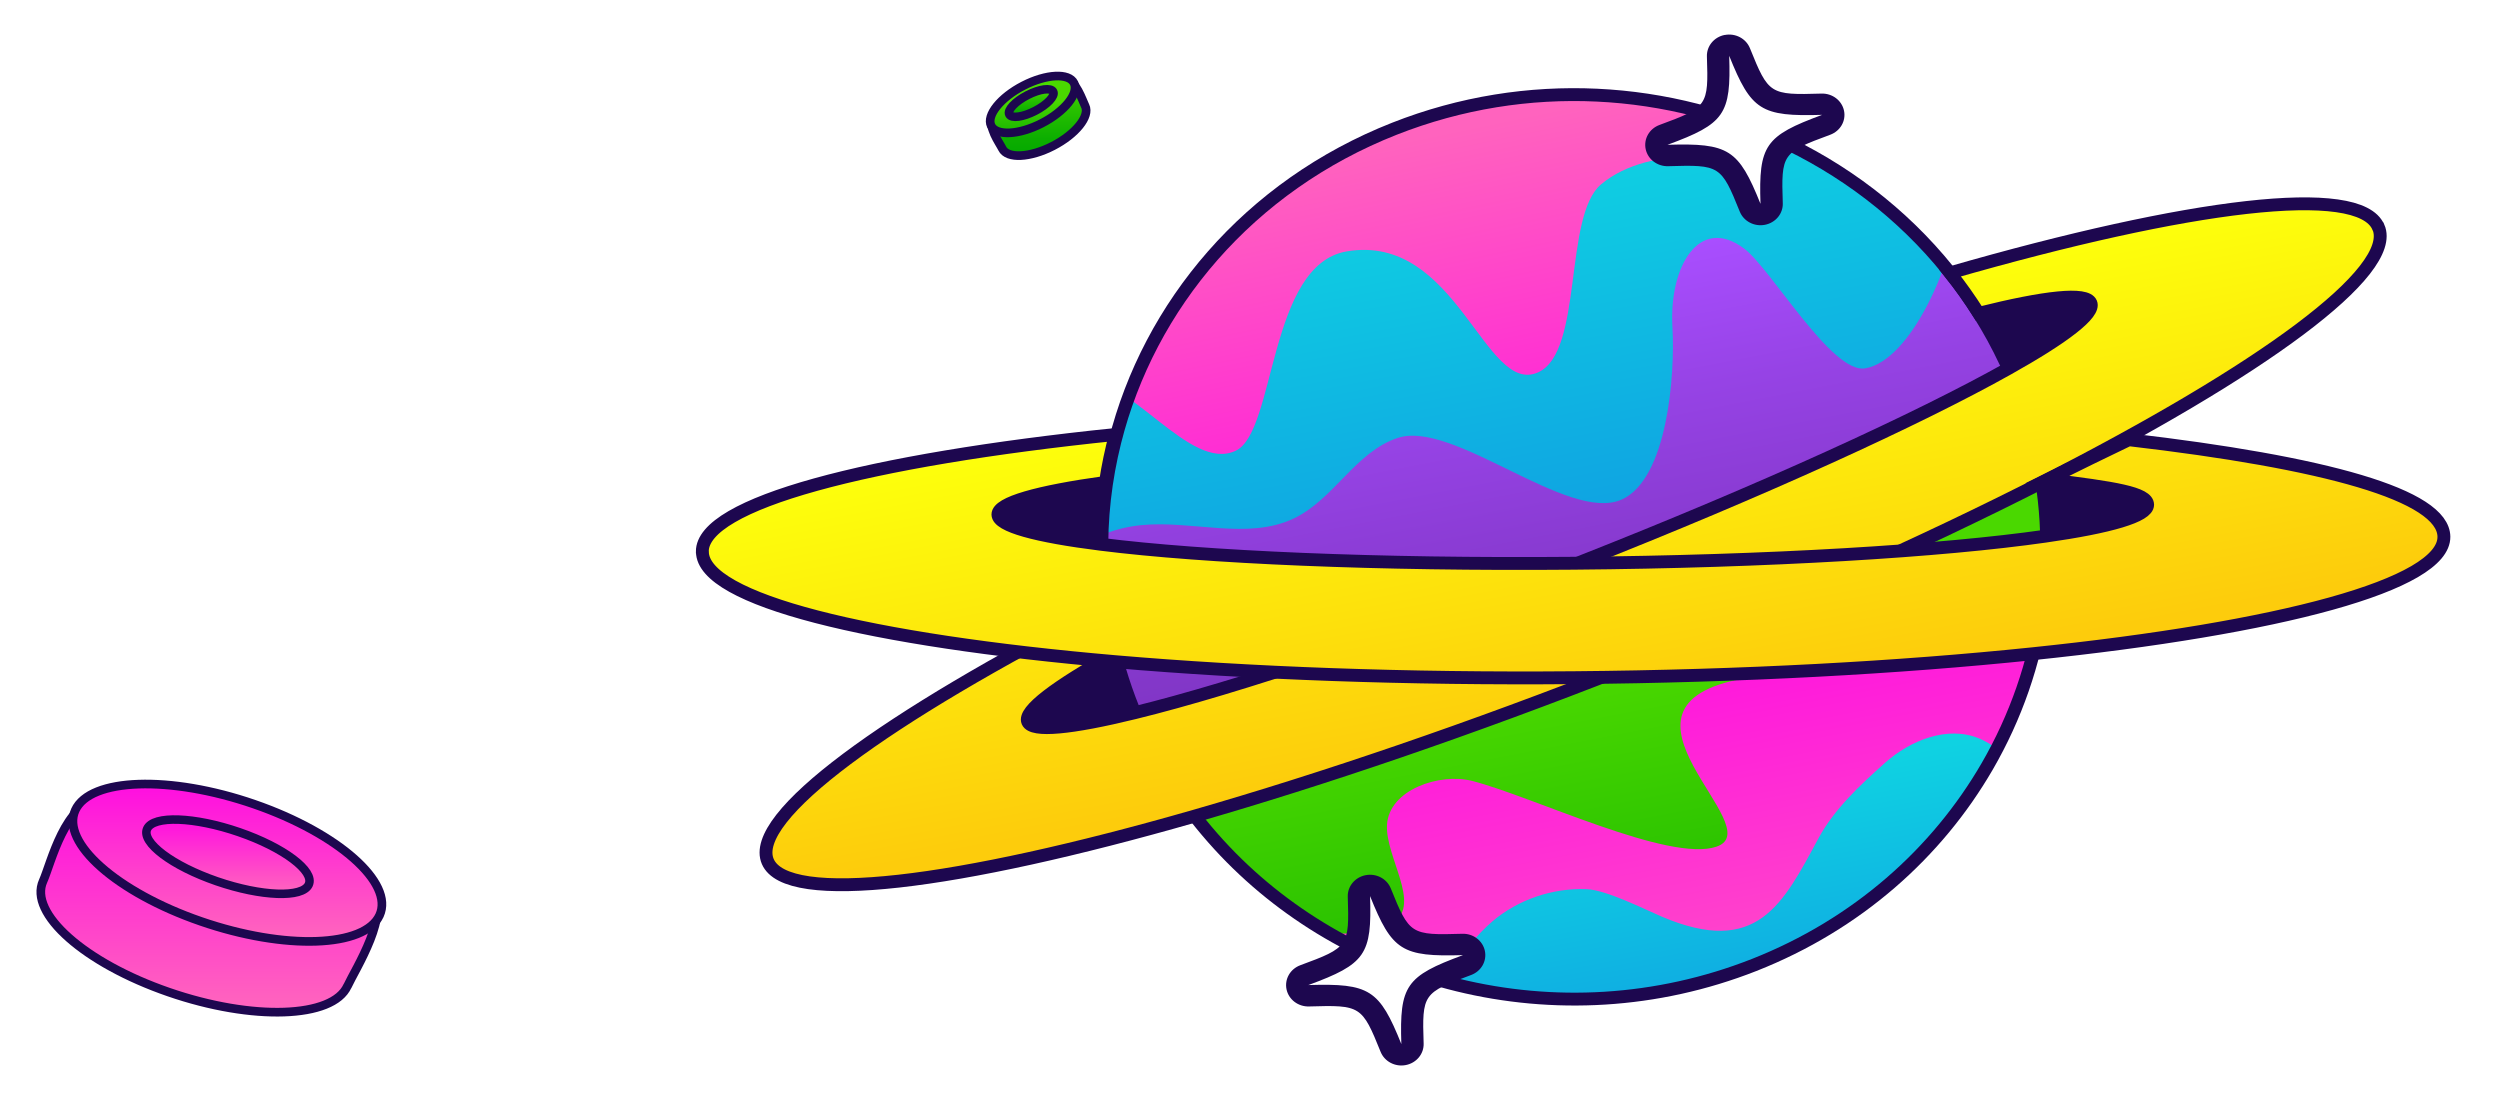 <svg width="583" height="259" viewBox="0 0 583 259" fill="none" xmlns="http://www.w3.org/2000/svg">
<g filter="url(#filter0_d_626_951)">
<path d="M328.875 253.232C323.884 254.194 318.945 251.607 317.108 247.046C316.571 245.702 315.843 243.878 315.219 242.535C314.405 240.744 312.568 239.583 310.523 239.549C309.05 239.533 306.988 239.599 305.446 239.632C300.368 239.782 295.932 236.431 294.927 231.655C294.355 228.952 294.927 226.232 296.573 223.993C298.168 221.804 297.665 218.818 295.464 217.193C289.295 212.682 283.559 207.524 278.395 201.885L277.875 201.305C276.645 199.928 274.739 199.315 272.902 199.68C272.763 199.713 272.625 199.729 272.486 199.779C257.427 203.925 243.685 207.209 231.624 209.548C184.247 218.719 174.82 210.609 171.857 203.71C169.067 197.208 169.344 185.914 204.019 163.11C205.735 161.982 206.584 159.976 206.168 158.019C205.752 156.062 204.158 154.536 202.113 154.138C160.922 146.011 156.053 135.745 156.001 128.713C155.931 121.25 161.303 110.254 208.611 101.1C220.898 98.728 235.159 96.605 251.05 94.797C251.189 94.797 251.327 94.764 251.466 94.731C253.268 94.383 254.758 93.139 255.365 91.447C266.369 60.401 290.733 35.474 322.22 23.068C329.117 20.348 336.326 18.259 343.621 16.832C357.883 14.063 372.422 13.864 386.875 16.219C387.516 16.318 388.157 16.318 388.781 16.186C389.543 16.036 390.254 15.738 390.878 15.273C392.021 14.444 392.749 13.2 392.905 11.84C393.39 7.528 396.717 4.062 401.171 3.2C406.162 2.238 411.1 4.825 412.937 9.386C413.475 10.713 414.202 12.537 414.826 13.88C415.641 15.671 417.478 16.832 419.522 16.849C420.995 16.866 423.057 16.816 424.582 16.766C429.677 16.617 434.096 19.967 435.101 24.743C435.5 26.634 435.326 28.574 434.599 30.366C433.732 32.472 434.477 34.877 436.383 36.203C443.332 41.029 449.709 46.569 455.376 52.672C456.606 53.999 458.495 54.596 460.297 54.248C460.436 54.214 460.575 54.181 460.713 54.148C475.997 49.919 489.93 46.586 502.13 44.214C549.455 35.042 558.882 43.169 561.845 50.068C564.653 56.603 564.323 67.963 529.145 91.016C527.413 92.144 526.563 94.167 526.997 96.141C527.43 98.114 529.042 99.64 531.104 100.022C572.277 107.634 577.649 117.419 577.719 125.065C577.788 132.528 572.399 143.523 525.021 152.695C513.047 155.017 499.114 157.09 483.605 158.881C483.466 158.881 483.328 158.914 483.189 158.947C481.37 159.296 479.862 160.573 479.273 162.281C476.916 169.197 473.866 175.93 470.192 182.282C457.092 204.887 436.955 222.036 411.984 231.887C404.949 234.657 397.653 236.78 390.288 238.206C374.762 241.208 358.992 241.175 343.431 238.09C342.738 237.957 342.027 237.957 341.351 238.09C340.502 238.256 339.705 238.621 339.047 239.151C337.834 240.13 337.14 241.589 337.192 243.115C337.348 247.975 333.848 252.22 328.857 253.182L328.875 253.232Z" fill="white"/>
</g>
<path d="M278.862 170.855L248.935 176.66C242.142 177.97 235.453 173.725 234.066 167.223C232.697 160.722 237.134 154.32 243.927 152.994L273.854 147.205C280.647 145.895 287.336 150.141 288.722 156.642C290.091 163.143 285.655 169.545 278.862 170.872V170.855Z" fill="#1D074F"/>
<path d="M270.266 130.189L240.339 135.994C233.546 137.304 226.857 133.059 225.471 126.557C224.102 120.056 228.538 113.654 235.331 112.328L265.258 106.523C272.051 105.213 278.74 109.458 280.126 115.96C281.495 122.461 277.059 128.863 270.266 130.189Z" fill="#1D074F"/>
<path d="M491.35 129.692L461.423 135.496C454.63 136.806 447.941 132.561 446.555 126.059C445.186 119.558 449.622 113.157 456.415 111.83L486.342 106.025C493.135 104.715 499.824 108.961 501.21 115.462C502.579 121.963 498.143 128.365 491.35 129.692Z" fill="#1D074F"/>
<path d="M482.754 89.026L452.827 94.831C446.034 96.141 439.345 91.895 437.959 85.394C436.59 78.892 441.026 72.491 447.819 71.164L477.746 65.376C484.539 64.066 491.228 68.311 492.615 74.813C493.984 81.314 489.547 87.716 482.754 89.042V89.026Z" fill="#1D074F"/>
<path d="M456.242 65.542C445.879 51.859 432.397 41.046 417.165 33.616C389.525 20.132 356.132 17.827 325.183 30.017C291.201 43.401 267.962 71.197 259.991 102.973C257.773 111.813 256.733 120.935 256.976 130.172C257.305 142.694 259.957 155.381 265.242 167.654C269.99 178.683 276.488 188.518 284.269 197.009C299.068 213.179 318.563 224.474 339.895 229.698C362.093 235.138 386.233 234.01 409.055 225.037C433.09 215.568 451.719 198.9 463.416 178.716C476.725 155.746 481.005 128.232 473.9 101.564C472.635 96.804 471.023 92.077 469.013 87.4C465.617 79.489 461.285 72.192 456.259 65.558L456.242 65.542Z" fill="url(#paint0_linear_626_951)"/>
<mask id="mask0_626_951" style="mask-type:luminance" maskUnits="userSpaceOnUse" x="256" y="22" width="222" height="211">
<path d="M456.244 65.542C445.881 51.859 432.399 41.046 417.167 33.616C389.527 20.132 356.134 17.827 325.185 30.017C291.203 43.401 267.964 71.197 259.993 102.973C257.775 111.813 256.735 120.935 256.978 130.172C257.307 142.694 259.958 155.381 265.244 167.654C269.992 178.683 276.49 188.518 284.271 197.009C299.07 213.179 318.565 224.474 339.897 229.698C362.095 235.138 386.235 234.01 409.057 225.037C433.092 215.568 451.721 198.9 463.418 178.716C476.727 155.746 481.007 128.232 473.902 101.564C472.637 96.804 471.025 92.077 469.015 87.4C465.619 79.489 461.286 72.192 456.261 65.558L456.244 65.542Z" fill="white"/>
</mask>
<g mask="url(#mask0_626_951)">
<path d="M441.685 15.472C441.061 26.119 429.884 33.715 418.88 35.506C411.134 36.767 403.215 36.004 395.365 36.269C387.515 36.535 379.266 38.044 373.374 42.986C364.554 50.383 369.302 82.076 358.679 86.836C346.22 92.425 339.756 54.247 314.04 58.626C295.74 61.743 297.525 100.618 288.202 105.096C277.406 110.287 263.335 87.151 251.326 88.379C237.186 89.822 224.674 100.734 221.85 114.085L251.361 182.713L483.153 91.414L441.668 15.455L441.685 15.472Z" fill="url(#paint1_linear_626_951)"/>
<path d="M456.328 49.537C455.704 60.184 445.913 84.116 434.909 85.907C427.163 87.168 412.919 62.589 406.732 57.962C396.179 50.068 389.178 62.291 390.01 76.322C390.668 87.533 388.814 111.713 378.191 116.49C365.732 122.079 338.855 97.749 325.875 102.144C316.032 105.461 311.111 116.374 301.788 120.868C290.992 126.059 277.995 121.25 265.986 122.477C251.846 123.92 239.334 134.833 236.51 148.183L270.908 228.172L502.7 136.873L456.328 49.57V49.537Z" fill="url(#paint2_linear_626_951)"/>
<path d="M474.855 92.608C474.231 103.255 463.054 110.851 452.05 112.642C444.304 113.903 436.385 113.14 428.535 113.405C420.685 113.671 412.436 115.18 406.544 120.122C397.724 127.519 395.558 141.367 384.935 146.127C372.476 151.716 357.365 140.803 344.403 145.182C334.56 148.499 329.638 159.411 320.315 163.906C309.519 169.097 296.523 164.287 284.514 165.515C270.373 166.957 257.862 177.87 255.037 191.221L289.435 271.209L521.227 179.91L474.855 92.608Z" fill="url(#paint3_linear_626_951)"/>
<path d="M275.242 208.784C283.525 215.932 315.879 221.19 325.011 215.053C331.44 210.741 323.035 199.862 323.451 192.349C323.902 184.156 335.755 180.159 343.328 182.116C357.659 185.814 389.232 201.205 400.288 197.44C413.25 193.029 370.794 164.702 406.596 158.234C416.855 156.376 427.564 158.4 437.476 155.298C448.965 151.716 454.649 139.543 464.076 132.328C475.184 123.837 492.097 123.157 503.915 130.72L533.427 199.347L301.634 290.647L275.242 208.751V208.784Z" fill="url(#paint4_linear_626_951)"/>
<path d="M316.191 243.048C324.856 239.101 332.221 232.832 338.286 225.7C341.44 222.002 344.316 218.022 348.059 214.837C354.02 209.779 362.078 207.026 370.032 207.358C374.59 207.54 383.306 211.952 387.483 213.743C409.802 223.246 415.764 210.857 424.081 195.466C427.773 188.65 433.734 183.127 439.591 177.886C445.465 172.646 454.165 169.146 461.512 172.198C465.775 173.972 469.31 177.804 473.972 177.853C476.502 177.886 478.928 176.742 481.458 176.908C486.137 177.206 489.325 182.082 489.204 186.56C489.082 191.038 486.587 195.118 484.022 198.883C462.968 229.797 432.399 255.42 396.06 267.759C381.452 272.718 365.769 275.521 350.399 273.664C335.634 271.889 321.892 265.935 308.809 259.45C305.707 257.908 293.404 253.944 295.743 248.836C296.904 246.299 301.514 247.128 303.905 246.763C308.151 246.1 312.31 244.823 316.191 243.048Z" fill="url(#paint5_linear_626_951)"/>
</g>
<path d="M456.242 65.542C445.879 51.859 432.397 41.046 417.165 33.616C389.525 20.132 356.132 17.827 325.183 30.017C291.201 43.401 267.962 71.197 259.991 102.973C257.773 111.813 256.733 120.935 256.976 130.172C257.305 142.694 259.957 155.381 265.242 167.654C269.99 178.683 276.488 188.518 284.269 197.009C299.068 213.179 318.563 224.474 339.895 229.698C362.093 235.138 386.233 234.01 409.055 225.037C433.09 215.568 451.719 198.9 463.416 178.716C476.725 155.746 481.005 128.232 473.9 101.564C472.635 96.804 471.023 92.077 469.013 87.4C465.617 79.489 461.285 72.192 456.259 65.558L456.242 65.542Z" stroke="#1D074F" stroke-width="3" stroke-miterlimit="10"/>
<path d="M554.652 52.97C559.106 63.303 527.411 86.389 476.152 112.51C448.616 126.524 415.449 141.434 379.214 155.713C342.962 169.993 308.442 181.735 278.567 190.325C222.959 206.297 183.483 211.239 179.047 200.907C174.593 190.541 206.409 167.389 257.824 141.218C258.327 144.966 259.055 148.698 260.008 152.429C246.197 160.091 238.589 165.797 239.664 168.317C240.721 170.772 249.87 169.827 264.6 166.211C288.271 160.407 326.395 147.686 368.609 131.051C410.805 114.433 447.23 97.782 468.319 85.957C481.455 78.594 488.646 73.104 487.589 70.65C486.515 68.129 476.897 69.207 461.44 73.071C459.36 69.787 457.142 66.636 454.734 63.634C510.516 47.58 550.147 42.588 554.618 52.954L554.652 52.97Z" fill="url(#paint6_linear_626_951)" stroke="#1D074F" stroke-width="3" stroke-miterlimit="10"/>
<path d="M163.797 128.68C163.901 139.858 202.475 149.328 260.302 154.32C291.373 156.99 327.972 158.383 367.152 158.035C406.351 157.703 442.932 155.68 473.934 152.463C531.656 146.476 570.023 136.342 569.919 125.164C569.832 115.429 542.088 107.85 496.444 102.542C490.205 105.528 485.145 108.015 477.417 111.847C493.255 113.77 500.793 114.981 500.828 117.701C500.845 120.355 492.042 122.892 477.001 125.031C452.827 128.498 412.537 130.969 366.892 131.35C321.265 131.748 280.941 129.974 256.697 126.922C241.604 125.031 232.749 122.643 232.714 119.99C232.697 117.27 241.985 114.683 257.789 112.493C258.361 108.695 259.141 104.964 260.129 101.315C202.215 107.286 163.676 117.436 163.78 128.647L163.797 128.68Z" fill="url(#paint7_linear_626_951)" stroke="#1D074F" stroke-width="3" stroke-miterlimit="10"/>
<path d="M411.066 49.969C409.818 50.218 408.588 49.554 408.12 48.426C403.389 36.651 402.124 35.855 388.954 36.253C387.689 36.286 386.58 35.457 386.32 34.263C386.06 33.069 386.753 31.891 387.932 31.444C400.235 26.916 401.067 25.705 400.651 13.101C400.616 11.89 401.483 10.829 402.731 10.58C403.978 10.331 405.209 10.995 405.677 12.122C410.407 23.898 411.672 24.694 424.842 24.296C426.107 24.262 427.216 25.092 427.476 26.286C427.736 27.48 427.043 28.657 425.865 29.105C413.561 33.633 412.729 34.843 413.145 47.448C413.18 48.659 412.314 49.72 411.066 49.969Z" fill="white"/>
<path d="M403.25 13.018C408.379 25.771 410.65 27.214 424.929 26.783C411.603 31.692 410.095 33.865 410.546 47.531C405.416 34.777 403.146 33.334 388.867 33.765C402.193 28.856 403.701 26.684 403.25 13.018ZM402.21 8.142C399.732 8.623 397.965 10.746 398.051 13.184C398.433 24.694 398.225 24.992 386.995 29.138C384.621 30.017 383.27 32.389 383.772 34.777C384.275 37.149 386.493 38.84 389.04 38.757C401.067 38.392 401.379 38.592 405.711 49.339C406.629 51.611 409.107 52.904 411.585 52.423C414.063 51.942 415.831 49.819 415.744 47.381C415.363 35.872 415.571 35.573 426.8 31.427C429.174 30.548 430.526 28.176 430.023 25.805C429.521 23.433 427.303 21.741 424.755 21.824C412.729 22.189 412.417 21.99 408.085 11.243C407.166 8.971 404.688 7.677 402.21 8.158V8.142Z" fill="#1D074F"/>
<path d="M327.314 245.918C326.066 246.167 324.836 245.503 324.368 244.375C319.637 232.6 318.372 231.804 305.202 232.202C303.937 232.235 302.828 231.406 302.568 230.212C302.308 229.018 303.001 227.84 304.18 227.393C316.483 222.865 317.315 221.654 316.899 209.05C316.865 207.839 317.731 206.778 318.979 206.529C320.226 206.28 321.457 206.943 321.925 208.071C326.655 219.846 327.92 220.643 341.09 220.244C342.355 220.211 343.464 221.041 343.724 222.235C343.984 223.429 343.291 224.606 342.113 225.054C329.809 229.582 328.977 230.792 329.393 243.397C329.428 244.608 328.562 245.669 327.314 245.918Z" fill="white"/>
<path d="M319.498 208.967C324.627 221.721 326.898 223.164 341.177 222.732C327.851 227.641 326.343 229.814 326.794 243.48C321.664 230.726 319.394 229.283 305.115 229.715C318.441 224.805 319.949 222.633 319.498 208.967ZM318.458 204.091C315.98 204.572 314.213 206.695 314.299 209.133C314.681 220.643 314.473 220.941 303.244 225.087C300.869 225.966 299.518 228.338 300.02 230.726C300.523 233.098 302.741 234.789 305.288 234.707C317.315 234.342 317.627 234.541 321.959 245.288C322.877 247.56 325.355 248.853 327.833 248.372C330.311 247.891 332.079 245.769 331.992 243.331C331.611 231.821 331.819 231.522 343.048 227.376C345.422 226.497 346.774 224.125 346.271 221.737C345.769 219.366 343.551 217.674 341.003 217.757C328.977 218.122 328.665 217.923 324.333 207.176C323.414 204.904 320.936 203.61 318.458 204.091Z" fill="#1D074F"/>
<g filter="url(#filter1_d_626_951)">
<path d="M253.145 22.241L253.124 22.192C252.664 21.092 251.974 19.45 251.07 18.162C251.013 17.99 250.95 17.829 250.877 17.674C250.009 15.892 247.934 14.996 245.049 15.141C242.608 15.264 239.733 16.118 236.962 17.545C234.192 18.973 231.803 20.824 230.245 22.761C228.405 25.053 227.867 27.29 228.735 29.067C228.777 29.158 228.829 29.244 228.886 29.335C229.289 30.891 230.219 32.469 230.847 33.526C231.045 33.864 231.233 34.181 231.322 34.358C232.122 36 233.983 36.907 236.555 36.907C236.748 36.907 236.947 36.907 237.15 36.891C239.591 36.767 242.466 35.914 245.237 34.487C251.546 31.24 255.085 26.282 253.459 22.96C253.375 22.793 253.271 22.541 253.145 22.235V22.241Z" fill="white"/>
<path d="M252.053 23.689C253.234 26.11 249.868 30.301 244.531 33.048C239.194 35.796 233.91 36.059 232.728 33.639C232.106 32.361 229.158 28.353 230.69 26.566C232.059 24.961 236.758 23.593 239.278 22.3C241.949 20.926 245.524 17.711 247.657 17.604C249.795 17.497 251.457 22.487 252.048 23.695L252.053 23.689Z" fill="url(#paint8_linear_626_951)" stroke="#1D074F" stroke-width="2.02" stroke-linecap="round" stroke-linejoin="round"/>
<path d="M241.946 27.743C247.283 24.996 250.65 20.806 249.467 18.384C248.285 15.963 243 16.227 237.663 18.974C232.326 21.721 228.959 25.912 230.141 28.333C231.324 30.755 236.609 30.491 241.946 27.743Z" fill="url(#paint9_linear_626_951)" stroke="#1D074F" stroke-width="2.02" stroke-linecap="round" stroke-linejoin="round"/>
<path d="M244.619 20.389C245.116 21.403 243.218 23.41 240.385 24.865C237.552 26.324 234.855 26.684 234.358 25.67C233.862 24.655 235.759 22.648 238.592 21.194C241.425 19.735 244.122 19.375 244.619 20.389Z" fill="url(#paint10_linear_626_951)" stroke="#1D074F" stroke-width="1.99" stroke-linecap="round" stroke-linejoin="round"/>
</g>
<g filter="url(#filter2_d_626_951)">
<path d="M60.296 182.02C50.09 178.498 39.736 176.728 31.116 177.034C20.91 177.388 13.896 180.621 11.386 186.17C11.257 186.46 11.165 186.749 11.072 187.039C8.027 191.06 6.163 196.368 4.926 199.923C4.557 201.001 4.151 202.111 3.911 202.674C-0.795 213.033 13.139 226.866 36.303 234.876C45.826 238.158 55.221 239.895 63.489 239.895C74.822 239.895 82.518 236.646 85.213 230.742C85.453 230.212 85.841 229.472 86.32 228.587L86.394 228.426C88.258 224.936 90.769 220.223 91.931 215.622C92.245 215.156 92.503 214.689 92.706 214.239C95.216 208.69 92.669 202.159 85.49 195.805C79.436 190.449 70.484 185.559 60.296 182.036V182.02Z" fill="white"/>
<path d="M80.026 228.941C76.593 236.485 57.933 237.128 38.332 230.356C18.731 223.585 5.627 211.987 9.06 204.443C10.869 200.454 14.209 185.704 22.423 185.64C29.75 185.591 44.331 193.634 53.578 196.835C63.378 200.213 80.044 201.998 85.342 206.695C90.639 211.392 81.761 225.161 80.044 228.941H80.026Z" fill="url(#paint11_linear_626_951)" stroke="#1D074F" stroke-width="2.02" stroke-linecap="round" stroke-linejoin="round"/>
<path d="M87.52 212.437C84.087 219.981 65.427 220.625 45.827 213.853C26.225 207.081 13.121 195.484 16.554 187.94C19.987 180.396 38.647 179.752 58.248 186.524C77.849 193.296 90.953 204.893 87.52 212.437Z" fill="url(#paint12_linear_626_951)" stroke="#1D074F" stroke-width="2.02" stroke-linecap="round" stroke-linejoin="round"/>
<path d="M71.001 205.279C69.562 208.448 59.964 208.094 49.554 204.507C39.145 200.92 31.873 195.435 33.313 192.283C34.752 189.114 44.35 189.468 54.759 193.055C65.169 196.642 72.441 202.127 71.001 205.279Z" fill="url(#paint13_linear_626_951)" stroke="#1D074F" stroke-width="1.99" stroke-linecap="round" stroke-linejoin="round"/>
</g>
<defs>
<filter id="filter0_d_626_951" x="153" y="0" width="429.719" height="258.432" filterUnits="userSpaceOnUse" color-interpolation-filters="sRGB">
<feFlood flood-opacity="0" result="BackgroundImageFix"/>
<feColorMatrix in="SourceAlpha" type="matrix" values="0 0 0 0 0 0 0 0 0 0 0 0 0 0 0 0 0 0 127 0" result="hardAlpha"/>
<feOffset dx="1" dy="1"/>
<feGaussianBlur stdDeviation="2"/>
<feColorMatrix type="matrix" values="0 0 0 0 0.6 0 0 0 0 0.6 0 0 0 0 0.6 0 0 0 0.3 0"/>
<feBlend mode="normal" in2="BackgroundImageFix" result="effect1_dropShadow_626_951"/>
<feBlend mode="normal" in="SourceGraphic" in2="effect1_dropShadow_626_951" result="shape"/>
</filter>
<filter id="filter1_d_626_951" x="225.33" y="12.126" width="33.523" height="29.781" filterUnits="userSpaceOnUse" color-interpolation-filters="sRGB">
<feFlood flood-opacity="0" result="BackgroundImageFix"/>
<feColorMatrix in="SourceAlpha" type="matrix" values="0 0 0 0 0 0 0 0 0 0 0 0 0 0 0 0 0 0 127 0" result="hardAlpha"/>
<feOffset dx="1" dy="1"/>
<feGaussianBlur stdDeviation="2"/>
<feColorMatrix type="matrix" values="0 0 0 0 0.6 0 0 0 0 0.6 0 0 0 0 0.6 0 0 0 0.3 0"/>
<feBlend mode="normal" in2="BackgroundImageFix" result="effect1_dropShadow_626_951"/>
<feBlend mode="normal" in="SourceGraphic" in2="effect1_dropShadow_626_951" result="shape"/>
</filter>
<filter id="filter2_d_626_951" x="0" y="174" width="98.647" height="70.895" filterUnits="userSpaceOnUse" color-interpolation-filters="sRGB">
<feFlood flood-opacity="0" result="BackgroundImageFix"/>
<feColorMatrix in="SourceAlpha" type="matrix" values="0 0 0 0 0 0 0 0 0 0 0 0 0 0 0 0 0 0 127 0" result="hardAlpha"/>
<feOffset dx="1" dy="1"/>
<feGaussianBlur stdDeviation="2"/>
<feColorMatrix type="matrix" values="0 0 0 0 0.6 0 0 0 0 0.6 0 0 0 0 0.6 0 0 0 0.3 0"/>
<feBlend mode="normal" in2="BackgroundImageFix" result="effect1_dropShadow_626_951"/>
<feBlend mode="normal" in="SourceGraphic" in2="effect1_dropShadow_626_951" result="shape"/>
</filter>
<linearGradient id="paint0_linear_626_951" x1="342.18" y1="18.315" x2="365.073" y2="127.959" gradientUnits="userSpaceOnUse">
<stop offset="0.1" stop-color="#FF63BE"/>
<stop offset="0.98" stop-color="#FF0FE0"/>
</linearGradient>
<linearGradient id="paint1_linear_626_951" x1="338.272" y1="35.536" x2="362.609" y2="161.198" gradientUnits="userSpaceOnUse">
<stop offset="0.03" stop-color="#0FD2E2"/>
<stop offset="1" stop-color="#0F8EE2"/>
</linearGradient>
<linearGradient id="paint2_linear_626_951" x1="353.083" y1="64.529" x2="380.658" y2="206.909" gradientUnits="userSpaceOnUse">
<stop stop-color="#A94EFF"/>
<stop offset="0.23" stop-color="#9643E5"/>
<stop offset="0.53" stop-color="#8337C9"/>
<stop offset="0.8" stop-color="#7730B8"/>
<stop offset="1" stop-color="#732EB3"/>
</linearGradient>
<linearGradient id="paint3_linear_626_951" x1="381.417" y1="153.952" x2="408.05" y2="291.471" gradientUnits="userSpaceOnUse">
<stop offset="0.01" stop-color="#4AD800"/>
<stop offset="0.4" stop-color="#27C000"/>
<stop offset="0.78" stop-color="#0CAE00"/>
<stop offset="1" stop-color="#03A800"/>
</linearGradient>
<linearGradient id="paint4_linear_626_951" x1="391.392" y1="143.018" x2="415.717" y2="268.615" gradientUnits="userSpaceOnUse">
<stop offset="0.02" stop-color="#FF0FE0"/>
<stop offset="0.96" stop-color="#FF63BE"/>
</linearGradient>
<linearGradient id="paint5_linear_626_951" x1="385.207" y1="184.42" x2="401.405" y2="268.053" gradientUnits="userSpaceOnUse">
<stop offset="0.03" stop-color="#0FD2E2"/>
<stop offset="1" stop-color="#0F8EE2"/>
</linearGradient>
<linearGradient id="paint6_linear_626_951" x1="356.912" y1="80.049" x2="375.144" y2="174.186" gradientUnits="userSpaceOnUse">
<stop offset="0.03" stop-color="#FDFE0C"/>
<stop offset="0.95" stop-color="#FDCC0C"/>
</linearGradient>
<linearGradient id="paint7_linear_626_951" x1="356.912" y1="80.049" x2="375.147" y2="174.202" gradientUnits="userSpaceOnUse">
<stop offset="0.03" stop-color="#FDFE0C"/>
<stop offset="0.95" stop-color="#FDCC0C"/>
</linearGradient>
<linearGradient id="paint8_linear_626_951" x1="241.269" y1="17.599" x2="241.269" y2="35.297" gradientUnits="userSpaceOnUse">
<stop offset="0.01" stop-color="#4AD800"/>
<stop offset="0.4" stop-color="#27C000"/>
<stop offset="0.78" stop-color="#0CAE00"/>
<stop offset="1" stop-color="#03A800"/>
</linearGradient>
<linearGradient id="paint9_linear_626_951" x1="239.803" y1="22.492" x2="239.803" y2="35.753" gradientUnits="userSpaceOnUse">
<stop offset="0.01" stop-color="#4AD800"/>
<stop offset="0.4" stop-color="#27C000"/>
<stop offset="0.78" stop-color="#0CAE00"/>
<stop offset="1" stop-color="#03A800"/>
</linearGradient>
<linearGradient id="paint10_linear_626_951" x1="239.486" y1="19.815" x2="239.486" y2="26.249" gradientUnits="userSpaceOnUse">
<stop offset="0.01" stop-color="#4AD800"/>
<stop offset="0.4" stop-color="#27C000"/>
<stop offset="0.78" stop-color="#0CAE00"/>
<stop offset="1" stop-color="#03A800"/>
</linearGradient>
<linearGradient id="paint11_linear_626_951" x1="47.745" y1="185.64" x2="47.745" y2="235.037" gradientUnits="userSpaceOnUse">
<stop offset="0.02" stop-color="#FF0FE0"/>
<stop offset="0.96" stop-color="#FF63BE"/>
</linearGradient>
<linearGradient id="paint12_linear_626_951" x1="52.028" y1="181.843" x2="52.028" y2="218.55" gradientUnits="userSpaceOnUse">
<stop offset="0.02" stop-color="#FF0FE0"/>
<stop offset="0.96" stop-color="#FF63BE"/>
</linearGradient>
<linearGradient id="paint13_linear_626_951" x1="52.175" y1="190.127" x2="52.175" y2="207.451" gradientUnits="userSpaceOnUse">
<stop offset="0.02" stop-color="#FF0FE0"/>
<stop offset="0.96" stop-color="#FF63BE"/>
</linearGradient>
</defs>
</svg>

